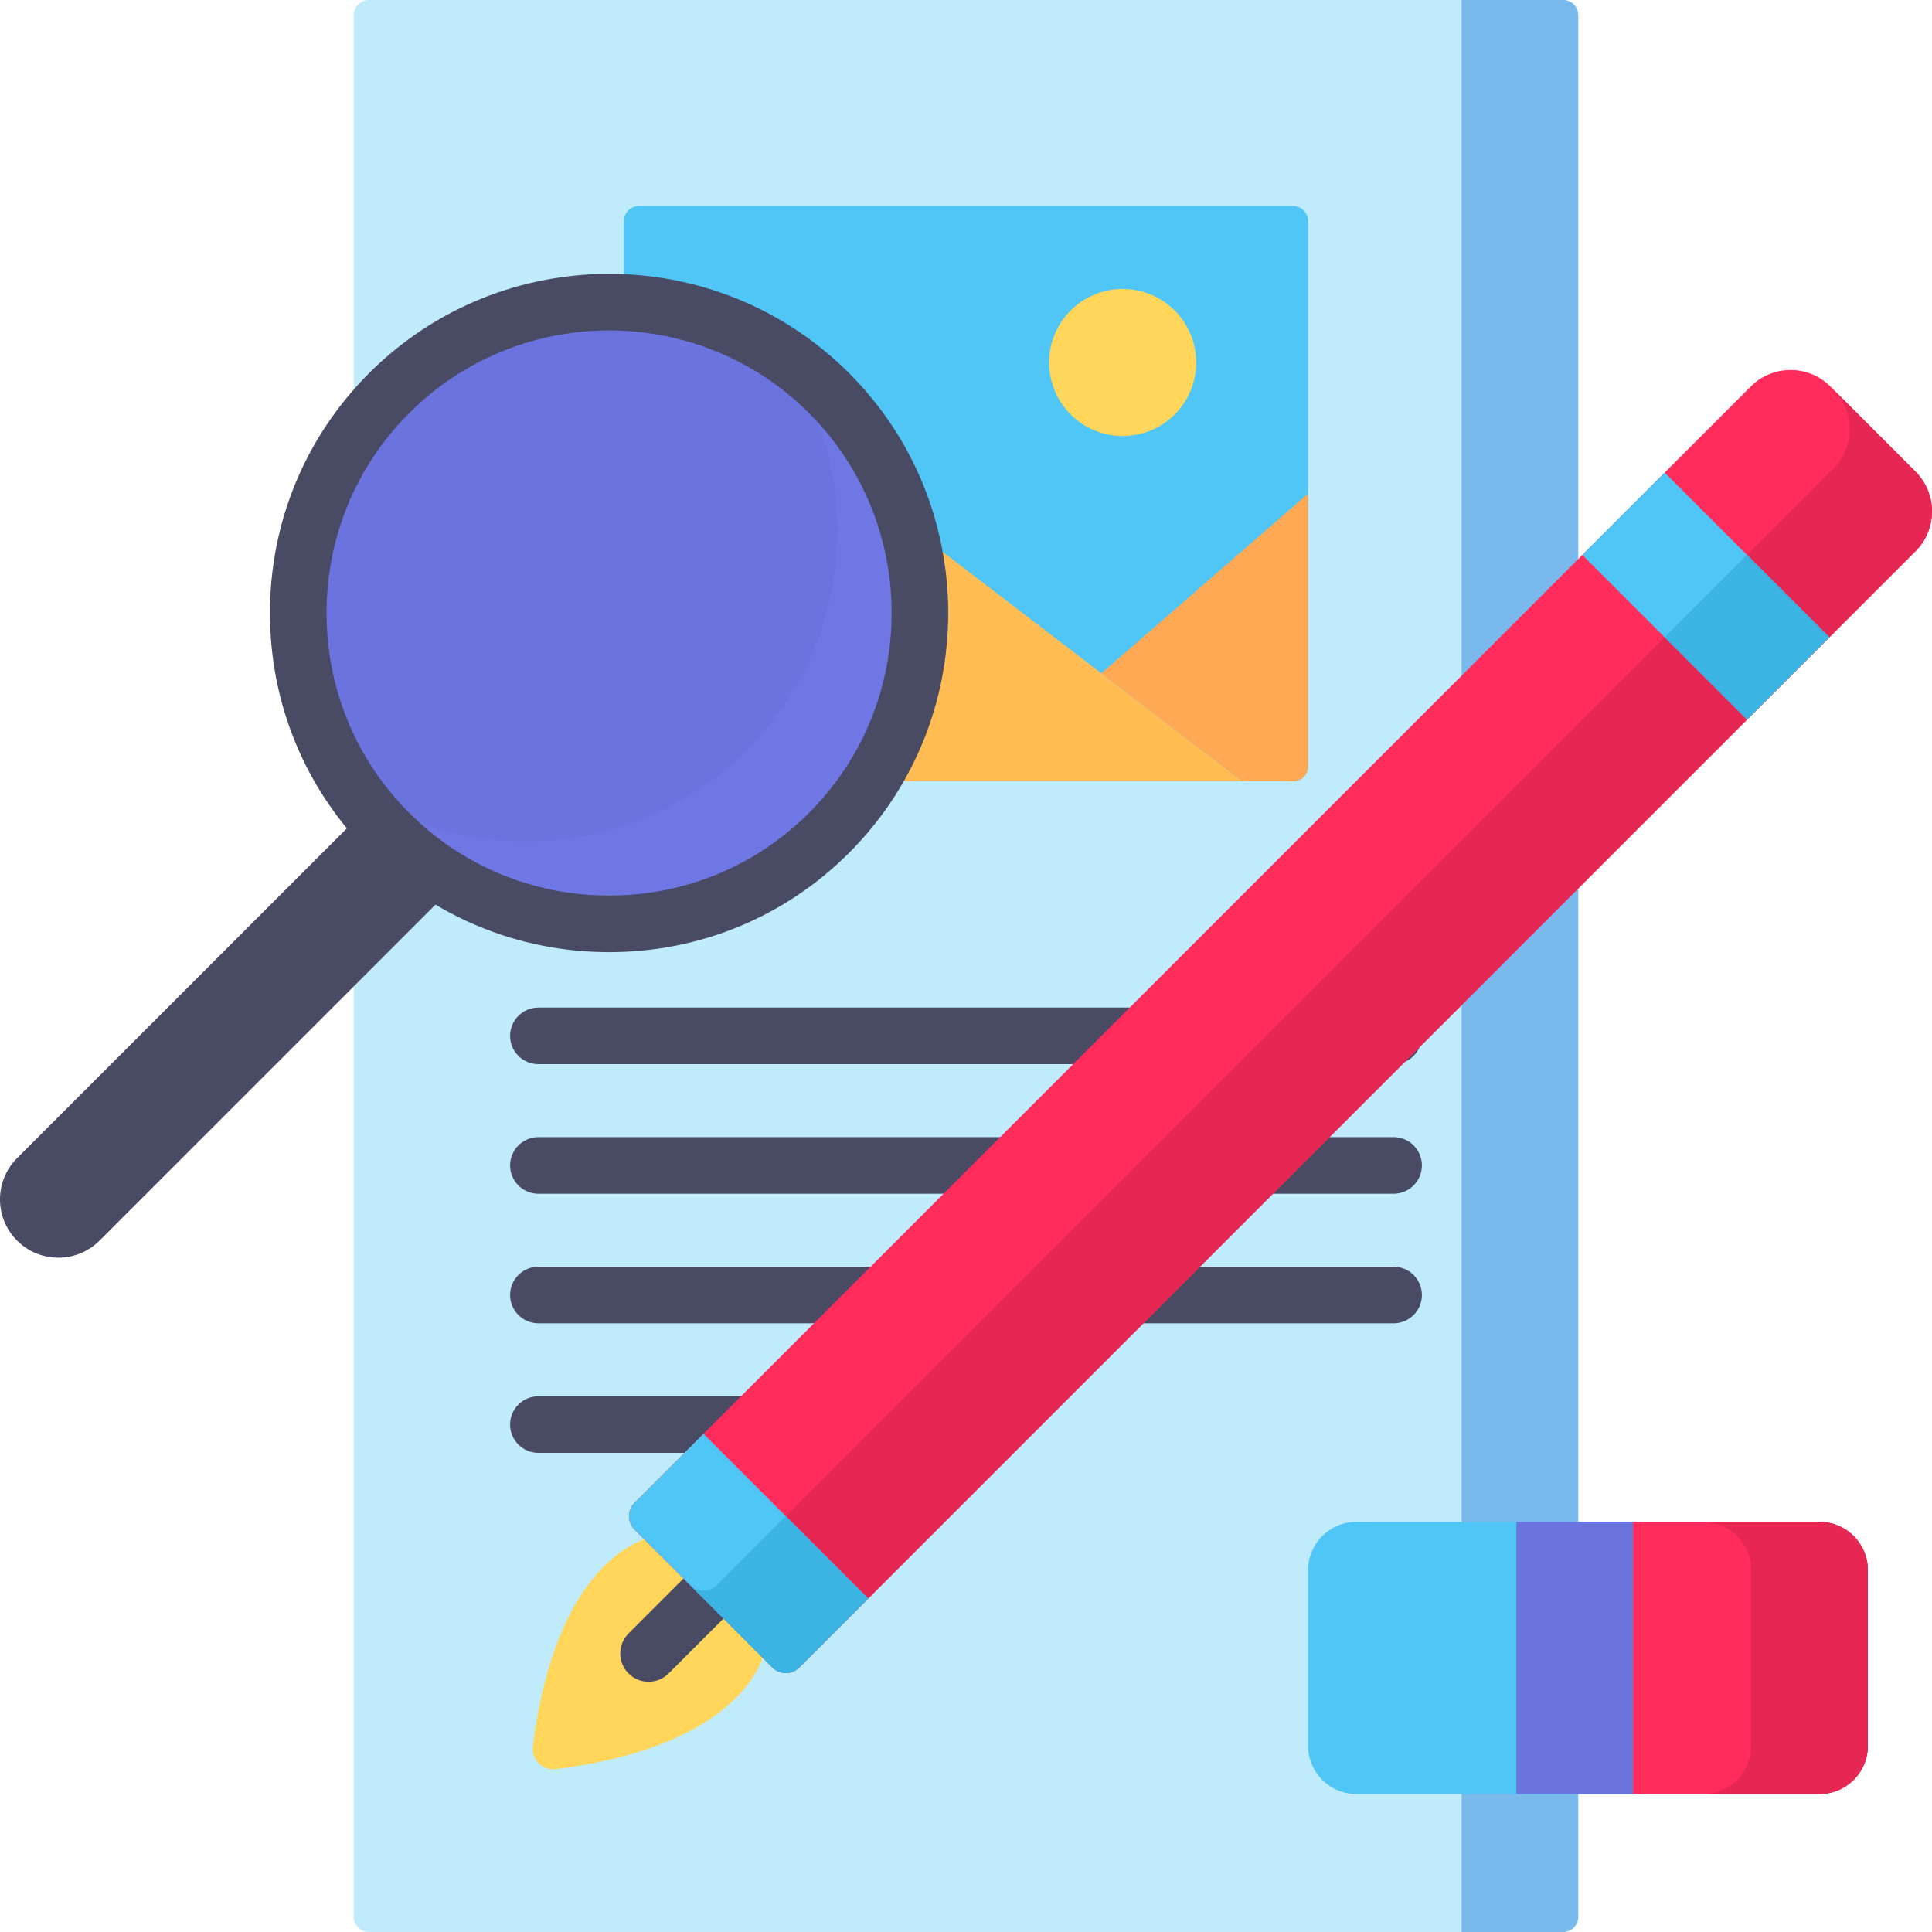 <?xml version="1.0"?>
<svg xmlns="http://www.w3.org/2000/svg" xmlns:xlink="http://www.w3.org/1999/xlink" xmlns:svgjs="http://svgjs.com/svgjs" version="1.1" width="512" height="512" x="0" y="0" viewBox="0 0 512 512" style="enable-background:new 0 0 512 512" xml:space="preserve" class=""><g>
<g xmlns="http://www.w3.org/2000/svg">
	<g>
		<path style="" d="M414.254,512H97.746c-2.209,0-4-1.791-4-4V4c0-2.209,1.791-4,4-4h316.507c2.209,0,4,1.791,4,4v504    C418.254,510.209,416.463,512,414.254,512z" fill="#bfebfa" data-original="#d8d5ed" class=""/>
		<path style="" d="M387.348,0v512h26.905c2.209,0,4-1.791,4-4V4c0-2.209-1.791-4-4-4H387.348z" fill="#79b9eb" data-original="#bebade" class=""/>
		<g>
			<path style="" d="M142.68,282.011H369.32c4.143,0,7.5-3.357,7.5-7.5s-3.357-7.5-7.5-7.5H142.68     c-4.143,0-7.5,3.357-7.5,7.5S138.537,282.011,142.68,282.011z" fill="#484b63" data-original="#484b63" class=""/>
			<path style="" d="M369.32,301.35H142.68c-4.143,0-7.5,3.357-7.5,7.5s3.357,7.5,7.5,7.5H369.32     c4.143,0,7.5-3.357,7.5-7.5S373.463,301.35,369.32,301.35z" fill="#484b63" data-original="#484b63" class=""/>
			<path style="" d="M369.32,335.689H142.68c-4.143,0-7.5,3.357-7.5,7.5s3.357,7.5,7.5,7.5H369.32     c4.143,0,7.5-3.357,7.5-7.5S373.463,335.689,369.32,335.689z" fill="#484b63" data-original="#484b63" class=""/>
			<path style="" d="M200.453,370.028H142.68c-4.143,0-7.5,3.357-7.5,7.5s3.357,7.5,7.5,7.5h57.773     c4.143,0,7.5-3.357,7.5-7.5S204.596,370.028,200.453,370.028z" fill="#484b63" data-original="#484b63" class=""/>
		</g>
	</g>
	<g>
		<path style="" d="M342.656,207.055H169.344c-2.209,0-4-1.791-4-4V58.589c0-2.209,1.791-4,4-4h173.312    c2.209,0,4,1.791,4,4v144.467C346.656,205.264,344.865,207.055,342.656,207.055z" fill="#4fc6f5" data-original="#4fc6f5" class=""/>
		<path style="" d="M165.344,174.86l54.315-47.665c1.425-1.251,3.535-1.321,5.041-0.169l104.588,80.03H169.344    c-2.209,0-4-1.791-4-4V174.86z" fill="#ffbd54" data-original="#ffbd54" class=""/>
		<circle style="" cx="297.515" cy="96.065" r="19.487" fill="#ffd659" data-original="#ffd659" class=""/>
		<path style="" d="M291.884,178.435l54.771-47.613v72.233c0,2.209-1.791,4-4,4h-13.369L291.884,178.435z" fill="#ffa954" data-original="#ffa954" class=""/>
	</g>
	<path style="" d="M4.526,328.772L4.526,328.772c-6.035-6.035-6.035-15.819,0-21.853L105.78,205.664l21.853,21.853   L26.379,328.772C20.345,334.806,10.561,334.806,4.526,328.772z" fill="#484b63" data-original="#484b63" class=""/>
	<g>
		<path style="" d="M141.219,462.756c6.632-52.189,32.007-55.512,32.007-55.512l29.582,29.582    c0,0-3.313,25.385-55.511,32.009C143.777,469.283,140.772,466.277,141.219,462.756z" fill="#ffd659" data-original="#ffd659" class=""/>
		<path style="" d="M191.728,418.329c-2.93-2.928-7.678-2.928-10.607,0l-14.551,14.551    c-2.929,2.93-2.929,7.678,0,10.607c1.465,1.464,3.385,2.196,5.304,2.196s3.839-0.732,5.304-2.196l14.551-14.551    C194.656,426.007,194.656,421.259,191.728,418.329z" fill="#484b63" data-original="#484b63" class=""/>
		<path style="" d="M204.686,441.895l-36.524-36.524c-1.968-1.968-1.968-5.16,0-7.128l295.816-295.818    c5.826-5.826,15.272-5.826,21.098,0l22.554,22.554c5.826,5.826,5.826,15.272,0,21.098L211.814,441.895    C209.846,443.864,206.654,443.864,204.686,441.895z" fill="#ff2c5c" data-original="#ff2c5c" class=""/>
		<path style="" d="M507.63,124.979l-21.826-21.826c5.826,5.826,5.826,15.272,0,21.098L189.988,420.069    c-1.968,1.968-5.16,1.968-7.128,0l21.826,21.826c1.968,1.968,5.16,1.968,7.128,0L507.63,146.077    C513.457,140.251,513.457,130.805,507.63,124.979z" fill="#e62753" data-original="#e62753" class=""/>
		<path style="" d="M204.686,441.895l-36.524-36.524c-1.968-1.968-1.968-5.16,0-7.128l18.262-18.262l43.652,43.652    l-18.262,18.262C209.846,443.864,206.654,443.864,204.686,441.895z" fill="#4fc6f5" data-original="#4fc6f5" class=""/>
		<path style="" d="M208.25,401.807l-18.262,18.262c-1.968,1.968-5.16,1.968-7.128,0l21.826,21.826    c1.968,1.968,5.16,1.968,7.128,0l18.262-18.262L208.25,401.807z" fill="#3bb3e3" data-original="#3bb3e3"/>
		
			<rect x="436.692" y="127.063" transform="matrix(0.707 -0.707 0.707 0.707 20.751 365.956)" style="" width="30.867" height="61.734" fill="#4fc6f5" data-original="#4fc6f5" class=""/>
		
			<rect x="447.605" y="153.41" transform="matrix(0.707 -0.707 0.707 0.707 16.23 376.869)" style="" width="30.867" height="30.867" fill="#3bb3e3" data-original="#3bb3e3"/>
	</g>
	<path style="" d="M482.217,475.429H359.441c-7.061,0-12.785-5.724-12.785-12.785v-46.543   c0-7.061,5.724-12.785,12.785-12.785h122.777c7.061,0,12.785,5.724,12.785,12.785v46.543   C495.002,469.705,489.278,475.429,482.217,475.429z" fill="#4fc6f5" data-original="#4fc6f5" class=""/>
	<path style="" d="M482.217,475.429h-49.457v-72.113h49.457c7.061,0,12.785,5.724,12.785,12.785v46.543   C495.002,469.705,489.278,475.429,482.217,475.429z" fill="#ff2c5c" data-original="#ff2c5c" class=""/>
	<path style="" d="M482.217,403.316h-30.905c7.061,0,12.785,5.724,12.785,12.785v46.543   c0,7.061-5.724,12.785-12.785,12.785h30.905c7.061,0,12.785-5.724,12.785-12.785v-46.543   C495.002,409.04,489.278,403.316,482.217,403.316z" fill="#e62753" data-original="#e62753" class=""/>
	<rect x="401.855" y="403.316" style="" width="30.905" height="72.113" fill="#6b73df" data-original="#b5fcff" class=""/>
	<path style="" d="M103.141,220.728c-32.133-32.133-32.133-84.418,0-116.552s84.418-32.133,116.552,0   s32.133,84.418,0,116.552S135.275,252.861,103.141,220.728z" fill="#6b73df" data-original="#b5fcff" class=""/>
	<path style="" d="M219.693,104.176c-3.735-3.735-7.752-7.018-11.969-9.884c21.796,32.057,18.514,76.185-9.884,104.583   s-72.526,31.68-104.583,9.884c2.867,4.217,6.149,8.234,9.884,11.969c32.134,32.134,84.418,32.133,116.552,0   C251.826,188.594,251.827,136.31,219.693,104.176z" fill="#6f77e5" data-original="#71f6fc" class=""/>
	<path style="" d="M224.996,98.872c-35.057-35.057-92.1-35.057-127.158,0c-16.957,16.958-26.297,39.538-26.297,63.58   s9.34,46.621,26.297,63.579c16.958,16.957,39.537,26.297,63.579,26.297s46.622-9.34,63.58-26.297   C260.054,190.974,260.054,133.931,224.996,98.872z M214.39,215.424c-14.124,14.125-32.938,21.904-52.973,21.904   s-38.848-7.779-52.972-21.904C94.32,201.3,86.541,182.487,86.541,162.452s7.779-38.849,21.904-52.973   c14.605-14.606,33.785-21.907,52.972-21.907c19.182,0,38.37,7.305,52.973,21.906C243.599,138.688,243.599,186.216,214.39,215.424z" fill="#484b63" data-original="#484b63" class=""/>
</g>















</g></svg>
